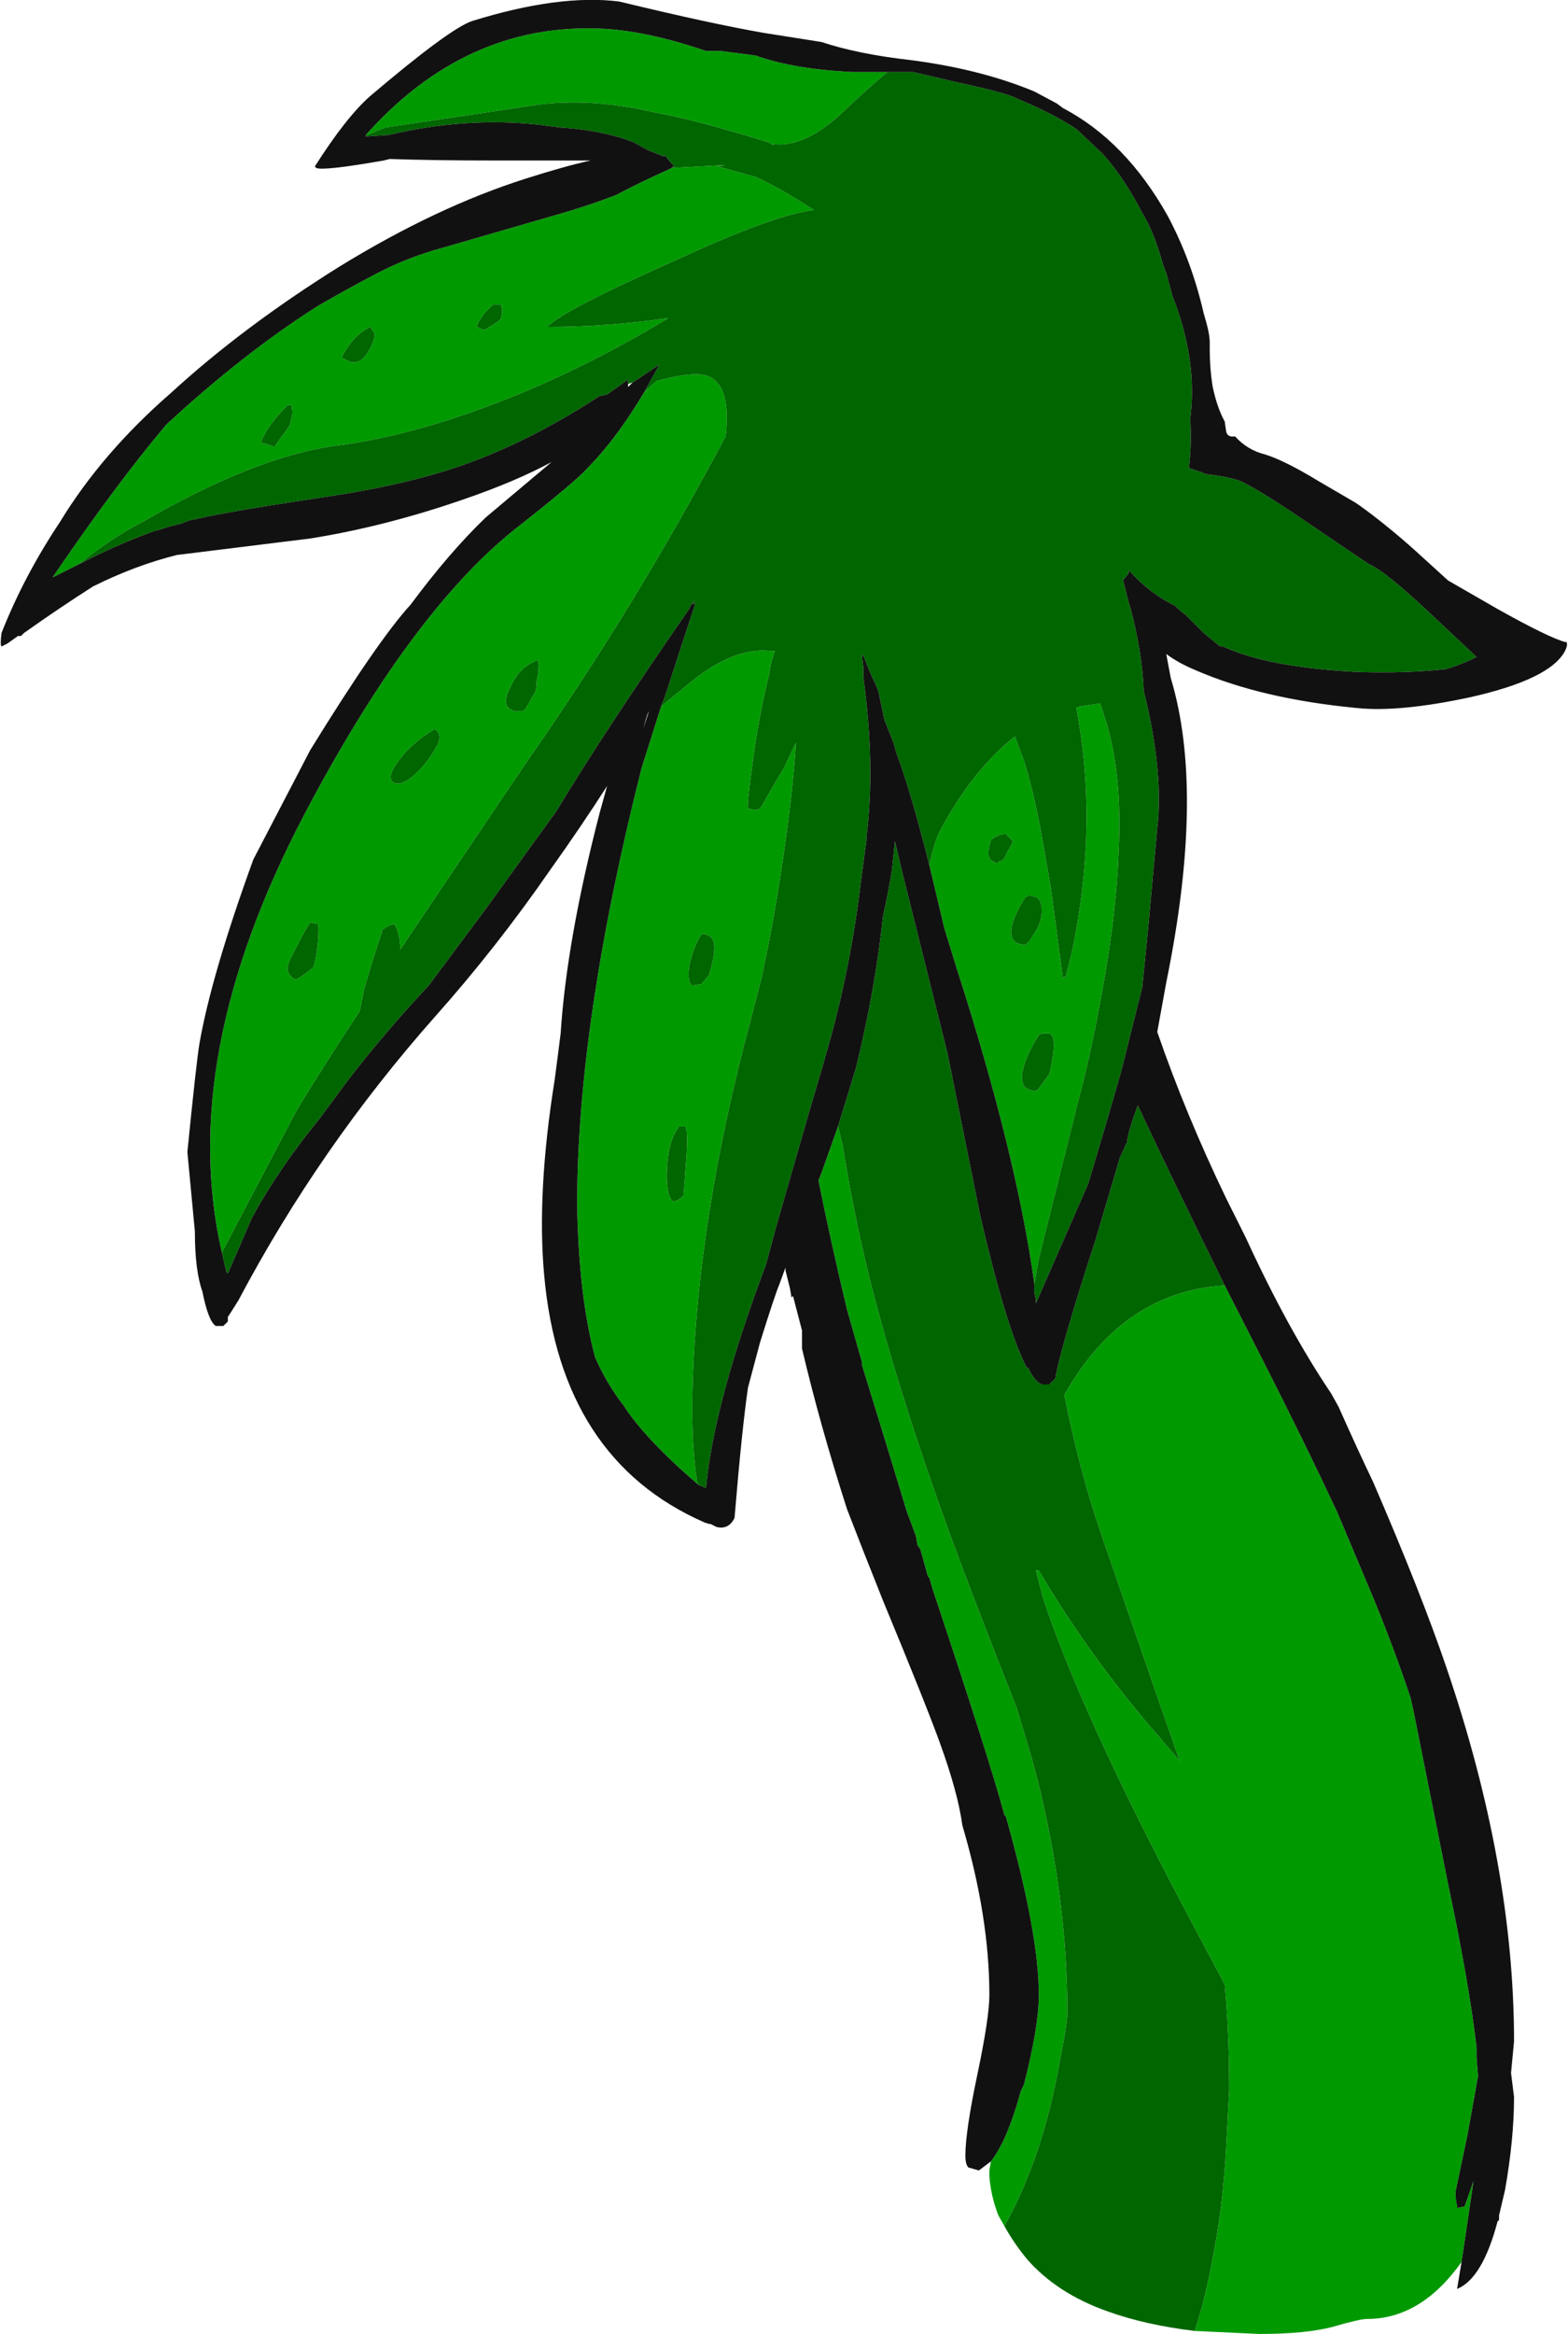 <?xml version="1.0" encoding="UTF-8" standalone="no"?>
<svg xmlns:ffdec="https://www.free-decompiler.com/flash" xmlns:xlink="http://www.w3.org/1999/xlink" ffdec:objectType="shape" height="77.8px" width="52.3px" xmlns="http://www.w3.org/2000/svg">
  <g transform="matrix(1.0, 0.0, 0.0, 1.0, 18.3, 5.2)">
    <path d="M-6.1 -0.7 Q-2.8 -4.4 1.65 -4.25 3.2 -4.2 5.25 -3.5 L5.75 -3.5 6.9 -3.35 Q8.15 -2.9 10.1 -2.8 L11.3 -2.8 Q10.75 -2.35 9.85 -1.5 8.55 -0.25 7.45 -0.4 L7.5 -0.35 7.35 -0.45 Q4.95 -1.2 3.55 -1.45 1.2 -2.0 -0.75 -1.65 L-5.45 -0.95 -6.05 -0.7 -6.1 -0.7 M16.2 37.6 Q15.6 33.25 13.6 27.05 L13.2 25.75 12.7 23.65 Q12.85 22.9 13.05 22.5 14.15 20.45 15.55 19.35 L15.85 20.15 Q16.15 21.1 16.4 22.4 L16.75 24.4 17.15 27.4 17.25 27.35 17.45 26.55 Q18.35 22.3 17.6 18.4 L17.7 18.35 18.4 18.25 18.65 19.05 Q19.15 20.85 19.0 23.4 18.9 25.7 18.3 28.7 18.05 30.05 17.65 31.55 L16.35 36.75 16.2 37.6 M5.0 44.3 Q3.2 42.75 2.5 41.65 1.95 40.95 1.55 40.05 1.0 38.0 0.95 34.95 0.95 28.9 3.1 20.4 L3.75 18.35 4.6 17.65 Q6.15 16.35 7.4 16.5 L7.55 16.5 Q7.45 16.75 7.4 17.0 L7.35 17.3 Q7.0 18.7 6.8 20.25 6.6 21.7 6.65 21.75 6.85 21.8 6.95 21.8 L7.05 21.75 7.15 21.6 Q7.45 21.05 7.85 20.4 L8.25 19.55 Q8.15 21.05 7.9 22.85 7.55 25.35 7.1 27.4 L6.75 28.75 Q4.95 35.45 4.8 41.05 4.75 42.85 4.95 44.2 L5.0 44.3 M-10.9 36.55 Q-12.4 30.05 -8.15 21.95 -4.65 15.3 -1.2 12.5 0.9 10.85 1.25 10.45 2.25 9.45 3.2 7.85 L3.6 7.5 Q4.9 7.15 5.35 7.35 6.1 7.7 5.9 9.35 2.9 15.0 -0.7 20.15 -3.1 23.7 -4.95 26.45 -4.95 25.9 -5.15 25.6 -5.4 25.65 -5.6 25.85 L-5.55 25.85 Q-5.75 26.4 -6.15 27.75 L-6.3 28.5 Q-7.55 30.4 -8.4 31.8 L-10.9 36.55 M-15.65 13.6 L-16.55 14.05 Q-14.4 10.9 -12.75 8.95 -10.15 6.55 -7.7 5.0 -6.75 4.45 -5.8 3.95 -4.85 3.45 -3.85 3.15 L0.3 1.95 Q1.35 1.65 2.25 1.3 3.0 0.9 4.0 0.45 L4.1 0.4 5.9 0.3 5.65 0.35 6.9 0.7 Q7.6 1.0 8.85 1.8 7.55 1.95 4.4 3.4 0.45 5.15 -0.05 5.7 1.95 5.7 4.0 5.4 1.6 6.85 -0.9 7.9 -4.3 9.3 -7.05 9.65 -9.75 10.0 -13.55 12.2 -14.55 12.7 -15.65 13.6 M30.45 70.2 Q29.1 72.1 27.3 72.1 27.05 72.1 26.2 72.35 25.3 72.6 23.7 72.6 L21.55 72.5 Q21.9 71.45 22.15 70.05 22.5 68.35 22.6 66.3 L22.7 64.45 Q22.7 62.6 22.55 60.95 L21.3 58.6 Q17.8 52.0 16.5 48.1 L16.25 47.15 16.35 47.15 Q17.85 49.7 19.85 52.1 L21.05 53.5 20.35 51.5 18.4 45.85 Q17.7 43.8 17.2 41.3 19.15 37.85 22.55 37.65 L23.8 40.1 Q25.2 42.85 26.3 45.2 L27.5 48.05 Q28.2 49.75 28.75 51.4 L28.85 51.85 30.0 57.6 Q30.7 60.9 30.95 63.05 L30.95 63.4 31.0 64.0 30.65 65.95 30.25 67.85 Q30.25 68.2 30.3 68.3 L30.3 68.4 30.55 68.35 30.85 67.5 30.45 70.2 M15.2 69.0 L15.0 68.65 Q14.75 68.0 14.7 67.35 L14.7 67.15 14.75 66.85 Q15.3 66.15 15.75 64.5 L15.85 64.3 Q16.35 62.35 16.35 61.3 16.35 59.25 15.25 55.35 L15.2 55.3 Q14.75 53.6 12.8 47.75 L12.7 47.4 12.65 47.35 12.4 46.45 12.3 46.3 12.25 46.0 11.95 45.2 Q11.1 42.4 10.45 40.3 L10.45 40.2 9.95 38.45 Q9.4 36.15 9.0 34.15 L9.1 33.9 9.65 32.35 9.8 32.95 9.9 33.55 Q10.25 35.6 10.75 37.6 11.7 41.3 13.35 45.85 14.25 48.3 15.6 51.7 16.05 53.15 16.3 54.1 17.3 58.1 17.3 61.9 17.3 62.25 17.05 63.5 16.75 65.2 16.25 66.65 15.75 68.05 15.2 69.0 M5.65 5.15 L5.65 5.15 M5.1 25.95 L5.0 26.1 Q4.8 26.5 4.7 26.95 4.6 27.55 4.8 27.65 L5.1 27.6 5.35 27.3 Q5.7 26.15 5.35 26.0 5.15 25.9 5.1 25.95 M16.0 31.1 Q16.15 31.2 16.25 31.15 L16.3 31.15 16.7 30.6 Q17.0 29.35 16.7 29.25 L16.45 29.25 16.35 29.3 Q15.9 30.0 15.8 30.55 15.75 31.05 16.0 31.1 M16.25 24.7 Q16.05 24.65 16.0 24.65 15.95 24.7 15.9 24.7 15.1 26.0 15.65 26.25 15.85 26.3 15.9 26.3 L16.05 26.15 16.3 25.75 Q16.45 25.45 16.45 25.15 16.45 24.8 16.25 24.7 M15.45 22.8 L15.25 22.6 Q15.0 22.6 14.75 22.8 L14.7 23.0 Q14.6 23.4 14.8 23.5 14.95 23.6 15.0 23.55 L15.05 23.5 15.1 23.5 Q15.2 23.45 15.3 23.2 15.55 22.8 15.45 22.8 M-7.7 25.6 L-7.95 25.55 Q-8.1 25.75 -8.35 26.25 -8.65 26.8 -8.7 27.0 -8.75 27.3 -8.45 27.45 -8.35 27.45 -7.85 27.05 -7.75 26.75 -7.7 26.25 -7.65 25.7 -7.7 25.6 M-3.75 19.7 Q-3.5 19.3 -3.8 19.1 -4.55 19.55 -5.0 20.15 -5.45 20.75 -5.15 20.9 -4.9 21.0 -4.5 20.65 -4.05 20.25 -3.75 19.7 M-0.4 17.5 Q-0.3 17.1 -0.35 16.8 -0.95 17.0 -1.25 17.65 -1.6 18.3 -1.25 18.45 -1.1 18.55 -1.0 18.5 L-0.85 18.5 -0.75 18.4 -0.5 17.95 Q-0.4 17.85 -0.4 17.5 M-8.65 9.0 Q-8.6 8.85 -8.55 8.6 -8.55 8.35 -8.6 8.3 L-8.7 8.3 Q-9.4 9.0 -9.6 9.55 -9.25 9.65 -9.15 9.7 L-8.65 9.0 M-6.65 6.85 Q-6.25 7.0 -5.95 6.4 -5.8 6.1 -5.8 5.95 -5.8 5.9 -5.95 5.7 -6.5 5.95 -6.9 6.7 -6.95 6.7 -6.65 6.85 M-2.15 5.8 Q-1.8 5.6 -1.6 5.45 -1.55 5.25 -1.55 5.1 L-1.6 4.95 -1.85 4.95 Q-2.3 5.35 -2.4 5.7 L-2.15 5.8 M4.55 32.35 L4.35 32.35 Q4.0 32.8 3.95 33.7 3.9 34.65 4.15 34.85 4.3 34.85 4.5 34.65 L4.6 33.3 Q4.65 32.45 4.55 32.35" fill="#009900" fill-rule="evenodd" stroke="none"/>
    <path d="M11.3 -2.8 L12.15 -2.8 13.65 -2.45 Q15.3 -2.1 15.65 -1.9 16.85 -1.4 17.6 -0.9 L18.45 -0.1 Q19.15 0.65 19.8 1.9 20.2 2.55 20.5 3.65 L20.6 3.9 20.8 4.65 Q21.65 6.8 21.4 8.75 21.45 9.75 21.35 10.4 L21.8 10.55 21.9 10.6 Q22.75 10.7 23.1 10.85 23.75 11.15 25.5 12.35 L27.35 13.6 Q27.85 13.8 29.3 15.15 L30.95 16.7 Q30.45 16.95 29.95 17.1 28.65 17.25 27.0 17.2 24.0 17.05 22.5 16.35 L22.4 16.35 21.85 15.9 21.25 15.3 Q21.05 15.15 20.9 15.0 20.0 14.55 19.35 13.8 L19.35 13.9 19.2 14.1 19.15 14.1 19.35 14.9 19.4 15.05 Q19.8 16.55 19.85 17.85 L19.95 18.25 Q20.5 20.7 20.3 22.4 L20.0 25.7 19.8 27.7 19.1 30.5 Q18.6 32.25 18.0 34.25 L16.25 38.25 16.25 38.1 16.2 37.9 16.2 37.6 16.35 36.75 17.65 31.55 Q18.05 30.05 18.3 28.7 18.9 25.7 19.0 23.4 19.15 20.85 18.65 19.05 L18.4 18.25 17.7 18.35 17.6 18.4 Q18.35 22.3 17.45 26.55 L17.25 27.35 17.15 27.4 16.75 24.4 16.4 22.4 Q16.15 21.1 15.85 20.15 L15.55 19.35 Q14.15 20.45 13.05 22.5 12.85 22.9 12.7 23.65 12.1 21.25 11.6 19.9 L11.5 19.55 11.2 18.8 11.0 17.85 10.9 17.6 Q10.7 17.2 10.5 16.65 L10.45 16.65 10.5 17.05 10.5 17.4 Q10.9 20.35 10.6 22.7 L10.6 22.8 10.4 24.3 Q10.05 27.2 9.25 29.95 L9.15 30.3 8.65 32.0 7.6 35.65 7.25 36.95 Q5.5 41.6 5.25 44.4 L5.0 44.3 4.95 44.2 Q4.75 42.85 4.8 41.05 4.95 35.45 6.75 28.75 L7.1 27.4 Q7.55 25.35 7.9 22.85 8.15 21.05 8.25 19.55 L7.85 20.4 Q7.45 21.05 7.15 21.6 L7.05 21.75 6.95 21.8 Q6.85 21.8 6.65 21.75 6.6 21.7 6.8 20.25 7.0 18.7 7.35 17.3 L7.4 17.0 Q7.45 16.75 7.55 16.5 L7.4 16.5 Q6.15 16.35 4.6 17.65 L3.75 18.35 Q3.8 18.2 3.85 18.1 L3.95 17.8 Q4.4 16.4 4.9 14.9 L4.8 14.95 4.85 14.8 4.65 15.15 Q1.85 19.2 0.25 21.85 L-2.1 25.1 -4.0 27.65 Q-5.45 29.2 -6.65 30.75 L-7.65 32.1 Q-9.0 33.75 -9.9 35.4 L-10.7 37.25 -10.75 37.2 -10.9 36.55 -8.4 31.8 Q-7.55 30.4 -6.3 28.5 L-6.15 27.75 Q-5.75 26.4 -5.55 25.85 L-5.6 25.85 Q-5.4 25.65 -5.15 25.6 -4.95 25.9 -4.95 26.45 -3.1 23.7 -0.7 20.15 2.9 15.0 5.9 9.35 6.1 7.7 5.35 7.35 4.9 7.15 3.6 7.5 L3.2 7.85 3.7 6.95 2.8 7.55 2.65 7.6 2.65 7.45 1.95 7.95 1.7 8.0 Q-0.6 9.5 -2.85 10.3 -4.7 10.95 -7.35 11.35 -10.7 11.85 -11.75 12.1 L-12.0 12.15 -12.25 12.25 -12.65 12.35 -12.95 12.45 -13.15 12.5 Q-14.4 12.95 -15.65 13.6 -14.55 12.7 -13.55 12.2 -9.75 10.0 -7.05 9.65 -4.3 9.3 -0.9 7.9 1.6 6.85 4.0 5.4 1.95 5.7 -0.05 5.7 0.45 5.15 4.4 3.4 7.55 1.95 8.85 1.8 7.6 1.0 6.9 0.7 L5.65 0.35 5.9 0.3 4.1 0.4 4.15 0.35 4.2 0.35 Q4.05 0.2 3.9 0.0 L3.8 0.0 3.3 -0.2 2.85 -0.45 Q1.85 -0.85 0.4 -0.95 L-0.4 -1.05 Q-2.8 -1.3 -5.35 -0.7 L-6.1 -0.65 -6.1 -0.7 -6.05 -0.7 -5.45 -0.95 -0.75 -1.65 Q1.2 -2.0 3.55 -1.45 4.95 -1.2 7.35 -0.45 L7.5 -0.35 7.45 -0.4 Q8.55 -0.25 9.85 -1.5 10.75 -2.35 11.3 -2.8 M21.55 72.5 Q19.9 72.3 18.65 71.85 16.95 71.25 15.95 70.1 15.5 69.55 15.2 69.0 15.75 68.05 16.25 66.65 16.75 65.2 17.05 63.5 17.3 62.25 17.3 61.9 17.3 58.1 16.3 54.1 16.05 53.15 15.6 51.7 14.25 48.3 13.35 45.85 11.7 41.3 10.75 37.6 10.25 35.6 9.9 33.55 L9.8 32.95 9.65 32.35 10.25 30.4 Q10.9 27.75 11.15 25.35 11.35 24.45 11.45 23.8 L11.55 22.85 11.8 23.9 13.3 29.9 14.4 35.35 Q15.25 39.0 15.9 40.3 L15.95 40.4 16.0 40.4 Q16.2 40.85 16.45 40.95 L16.7 40.95 Q16.75 40.9 16.9 40.75 17.05 39.8 18.25 36.1 L19.05 33.4 19.3 32.85 Q19.3 32.6 19.65 31.65 20.75 34.0 22.55 37.65 19.15 37.85 17.2 41.3 17.7 43.8 18.4 45.85 L20.35 51.5 21.05 53.5 19.85 52.1 Q17.85 49.7 16.35 47.15 L16.25 47.15 16.5 48.1 Q17.8 52.0 21.3 58.6 L22.55 60.95 Q22.7 62.6 22.7 64.45 L22.6 66.3 Q22.5 68.35 22.15 70.05 21.9 71.45 21.55 72.5 M5.65 5.15 L5.65 5.15 M5.1 25.95 Q5.15 25.9 5.35 26.0 5.7 26.15 5.35 27.3 L5.1 27.6 4.8 27.65 Q4.6 27.55 4.7 26.95 4.8 26.5 5.0 26.1 L5.1 25.95 M15.45 22.8 Q15.55 22.8 15.3 23.2 15.2 23.45 15.1 23.5 L15.05 23.5 15.0 23.55 Q14.95 23.6 14.8 23.5 14.6 23.4 14.7 23.0 L14.75 22.8 Q15.0 22.6 15.25 22.6 L15.45 22.8 M16.25 24.7 Q16.45 24.8 16.45 25.15 16.45 25.45 16.3 25.75 L16.05 26.15 15.9 26.3 Q15.85 26.3 15.65 26.25 15.1 26.0 15.9 24.7 15.95 24.7 16.0 24.65 16.05 24.65 16.25 24.7 M16.0 31.1 Q15.75 31.05 15.8 30.55 15.9 30.0 16.35 29.3 L16.45 29.25 16.7 29.25 Q17.0 29.35 16.7 30.6 L16.3 31.15 16.25 31.15 Q16.15 31.2 16.0 31.1 M4.55 32.35 Q4.65 32.45 4.6 33.3 L4.5 34.65 Q4.3 34.85 4.15 34.85 3.9 34.65 3.95 33.7 4.0 32.8 4.35 32.35 L4.55 32.35 M-2.15 5.8 L-2.4 5.7 Q-2.3 5.35 -1.85 4.95 L-1.6 4.95 -1.55 5.1 Q-1.55 5.25 -1.6 5.45 -1.8 5.6 -2.15 5.8 M-6.65 6.85 Q-6.95 6.7 -6.9 6.7 -6.5 5.95 -5.95 5.7 -5.8 5.9 -5.8 5.95 -5.8 6.1 -5.95 6.4 -6.25 7.0 -6.65 6.85 M-8.65 9.0 L-9.15 9.7 Q-9.25 9.65 -9.6 9.55 -9.4 9.0 -8.7 8.3 L-8.6 8.3 Q-8.55 8.35 -8.55 8.6 -8.6 8.85 -8.65 9.0 M-0.4 17.5 Q-0.4 17.85 -0.5 17.95 L-0.75 18.4 -0.85 18.5 -1.0 18.5 Q-1.1 18.55 -1.25 18.45 -1.6 18.3 -1.25 17.65 -0.95 17.0 -0.35 16.8 -0.3 17.1 -0.4 17.5 M-3.75 19.7 Q-4.05 20.25 -4.5 20.65 -4.9 21.0 -5.15 20.9 -5.45 20.75 -5.0 20.15 -4.55 19.55 -3.8 19.1 -3.5 19.3 -3.75 19.7 M-7.7 25.6 Q-7.65 25.7 -7.7 26.25 -7.75 26.75 -7.85 27.05 -8.35 27.45 -8.45 27.45 -8.75 27.3 -8.7 27.0 -8.65 26.8 -8.35 26.25 -8.1 25.75 -7.95 25.55 L-7.7 25.6" fill="#006600" fill-rule="evenodd" stroke="none"/>
    <path d="M11.3 -2.8 L10.1 -2.8 Q8.15 -2.9 6.9 -3.35 L5.75 -3.5 5.25 -3.5 Q3.2 -4.2 1.65 -4.25 -2.8 -4.4 -6.1 -0.7 L-6.1 -0.65 -5.35 -0.7 Q-2.8 -1.3 -0.4 -1.05 L0.4 -0.95 Q1.85 -0.85 2.85 -0.45 L3.3 -0.2 3.8 0.0 3.9 0.0 Q4.05 0.2 4.2 0.35 L4.15 0.35 4.1 0.4 4.0 0.45 Q3.0 0.9 2.25 1.3 1.35 1.65 0.3 1.95 L-3.85 3.15 Q-4.85 3.45 -5.8 3.95 -6.75 4.45 -7.7 5.0 -10.15 6.55 -12.75 8.95 -14.4 10.9 -16.55 14.05 L-15.65 13.6 Q-14.4 12.95 -13.15 12.5 L-12.95 12.45 -12.65 12.35 -12.25 12.25 -12.0 12.15 -11.75 12.1 Q-10.7 11.85 -7.35 11.35 -4.7 10.95 -2.85 10.3 -0.6 9.5 1.7 8.0 L1.95 7.95 2.65 7.45 2.65 7.6 2.65 7.7 2.8 7.55 3.7 6.95 3.2 7.85 Q2.25 9.45 1.25 10.45 0.9 10.85 -1.2 12.5 -4.65 15.3 -8.15 21.95 -12.4 30.05 -10.9 36.55 L-10.75 37.2 -10.7 37.25 -9.9 35.4 Q-9.0 33.75 -7.65 32.1 L-6.65 30.75 Q-5.45 29.2 -4.0 27.65 L-2.1 25.1 0.25 21.85 Q1.85 19.2 4.65 15.15 L4.85 14.8 4.8 14.95 4.9 14.9 Q4.4 16.4 3.95 17.8 L3.85 18.1 Q3.8 18.2 3.75 18.35 L3.1 20.4 Q0.95 28.9 0.95 34.95 1.0 38.0 1.55 40.05 1.95 40.95 2.5 41.65 3.2 42.75 5.0 44.3 L5.25 44.4 Q5.5 41.6 7.25 36.95 L7.6 35.65 8.65 32.0 9.15 30.3 9.25 29.95 Q10.05 27.2 10.4 24.3 L10.6 22.8 10.6 22.7 Q10.9 20.35 10.5 17.4 L10.5 17.05 10.45 16.65 10.5 16.65 Q10.7 17.2 10.9 17.6 L11.0 17.85 11.2 18.8 11.5 19.55 11.6 19.9 Q12.1 21.25 12.7 23.65 L13.2 25.75 13.6 27.05 Q15.6 33.25 16.2 37.6 L16.2 37.9 16.25 38.1 16.25 38.25 18.0 34.25 Q18.6 32.25 19.1 30.5 L19.8 27.7 20.0 25.7 20.3 22.4 Q20.5 20.7 19.95 18.25 L19.85 17.85 Q19.8 16.55 19.4 15.05 L19.35 14.9 19.15 14.1 19.2 14.1 19.35 13.9 19.35 13.8 Q20.0 14.55 20.9 15.0 21.05 15.15 21.25 15.3 L21.85 15.9 22.4 16.35 22.5 16.35 Q24.0 17.05 27.0 17.2 28.65 17.25 29.95 17.1 30.45 16.95 30.95 16.7 L29.3 15.15 Q27.85 13.8 27.35 13.6 L25.5 12.35 Q23.75 11.15 23.1 10.85 22.75 10.7 21.9 10.6 L21.8 10.55 21.35 10.4 Q21.45 9.75 21.4 8.75 21.65 6.8 20.8 4.65 L20.6 3.9 20.5 3.65 Q20.2 2.55 19.8 1.9 19.15 0.65 18.45 -0.1 L17.6 -0.9 Q16.85 -1.4 15.65 -1.9 15.3 -2.1 13.65 -2.45 L12.15 -2.8 11.3 -2.8 M14.75 66.85 L14.35 67.15 14.0 67.05 Q13.9 66.95 13.9 66.65 13.9 65.85 14.3 63.95 14.7 62.05 14.7 61.3 14.7 58.7 13.8 55.65 13.65 54.55 13.05 52.9 12.6 51.65 11.15 48.15 10.45 46.4 9.95 45.1 9.05 42.3 8.45 39.75 L8.45 39.15 8.15 38.0 8.1 38.05 8.05 37.75 7.9 37.15 7.9 37.05 7.7 37.6 Q7.55 37.95 7.05 39.55 L6.65 41.05 Q6.45 42.4 6.2 45.4 6.0 45.8 5.6 45.7 L5.4 45.6 5.35 45.6 5.2 45.55 Q0.4 43.45 -0.15 37.3 -0.4 34.55 0.2 30.8 0.3 30.05 0.4 29.25 0.6 26.15 1.7 21.9 L1.95 21.0 Q1.05 22.4 0.05 23.8 -1.75 26.4 -3.8 28.7 -7.65 33.05 -10.35 38.15 -10.6 38.55 -10.7 38.7 L-10.7 38.85 -10.85 39.0 -11.1 39.0 Q-11.35 38.85 -11.55 37.85 -11.8 37.15 -11.8 35.85 L-12.05 33.2 Q-11.75 30.2 -11.65 29.6 -11.25 27.3 -9.85 23.45 L-7.95 19.8 Q-5.7 16.15 -4.6 14.95 -3.3 13.2 -2.1 12.05 L0.1 10.2 Q-1.1 10.85 -2.85 11.45 -5.45 12.35 -7.95 12.75 L-12.4 13.3 Q-13.8 13.65 -15.2 14.35 -16.3 15.05 -17.5 15.9 L-17.6 16.0 -17.7 16.0 -18.05 16.25 -18.25 16.35 Q-18.3 16.3 -18.25 15.9 -17.5 14.0 -16.3 12.2 -14.9 9.9 -12.6 7.9 -10.2 5.7 -7.0 3.7 -3.75 1.7 -0.75 0.75 0.5 0.35 1.4 0.15 0.0 0.15 -1.8 0.15 -3.85 0.15 -5.3 0.1 L-5.5 0.15 Q-7.5 0.5 -7.75 0.4 L-7.8 0.35 Q-6.75 -1.3 -5.95 -2.0 -3.3 -4.25 -2.55 -4.5 0.35 -5.4 2.35 -5.15 5.45 -4.4 7.2 -4.1 L9.1 -3.8 Q10.3 -3.4 12.05 -3.2 14.4 -2.9 16.2 -2.15 L16.95 -1.75 17.15 -1.6 Q19.25 -0.5 20.65 2.0 21.45 3.5 21.85 5.25 22.05 5.9 22.05 6.2 L22.05 6.4 Q22.05 7.1 22.15 7.7 22.3 8.4 22.55 8.85 L22.6 9.2 22.65 9.3 22.75 9.35 22.9 9.35 Q23.3 9.8 23.9 9.95 24.55 10.15 25.7 10.85 L26.9 11.55 27.05 11.65 Q27.95 12.3 28.9 13.15 L30.0 14.15 31.65 15.1 Q33.35 16.05 33.9 16.2 L33.95 16.2 Q34.0 16.3 33.9 16.5 33.4 17.45 30.7 18.05 28.35 18.55 26.95 18.4 23.8 18.1 21.6 17.15 21.0 16.9 20.6 16.6 L20.75 17.4 Q21.9 21.2 20.6 27.55 L20.3 29.2 Q21.25 31.95 22.6 34.75 L23.25 36.05 Q24.65 39.1 26.1 41.25 L26.35 41.7 Q26.95 43.05 27.5 44.2 29.1 47.9 29.95 50.4 32.2 57.0 32.2 62.85 L32.1 63.9 32.2 64.7 Q32.2 66.1 31.9 67.8 L31.7 68.65 31.7 68.8 31.65 68.85 Q31.15 70.75 30.3 71.1 L30.45 70.2 30.85 67.5 30.55 68.35 30.3 68.4 30.3 68.3 Q30.25 68.2 30.25 67.85 L30.65 65.95 31.0 64.0 30.95 63.4 30.95 63.05 Q30.7 60.9 30.0 57.6 L28.85 51.85 28.75 51.4 Q28.2 49.75 27.5 48.05 L26.3 45.2 Q25.2 42.85 23.8 40.1 L22.55 37.65 Q20.75 34.0 19.65 31.65 19.3 32.6 19.3 32.85 L19.05 33.4 18.25 36.1 Q17.05 39.8 16.9 40.75 16.75 40.9 16.7 40.95 L16.45 40.95 Q16.2 40.85 16.0 40.4 L15.95 40.4 15.9 40.3 Q15.25 39.0 14.4 35.35 L13.3 29.9 11.8 23.9 11.55 22.85 11.45 23.8 Q11.35 24.45 11.15 25.35 10.9 27.75 10.25 30.4 L9.65 32.35 9.1 33.9 9.0 34.15 Q9.4 36.15 9.95 38.45 L10.45 40.2 10.45 40.3 Q11.1 42.4 11.95 45.2 L12.25 46.0 12.3 46.3 12.4 46.45 12.65 47.35 12.7 47.4 12.8 47.75 Q14.75 53.6 15.2 55.3 L15.25 55.35 Q16.35 59.25 16.35 61.3 16.35 62.35 15.85 64.3 L15.75 64.5 Q15.3 66.15 14.75 66.85 M3.3 18.6 L3.25 18.75 3.15 19.1 3.35 18.5 3.3 18.6" fill="#111111" fill-rule="evenodd" stroke="none"/>
  </g>
</svg>
